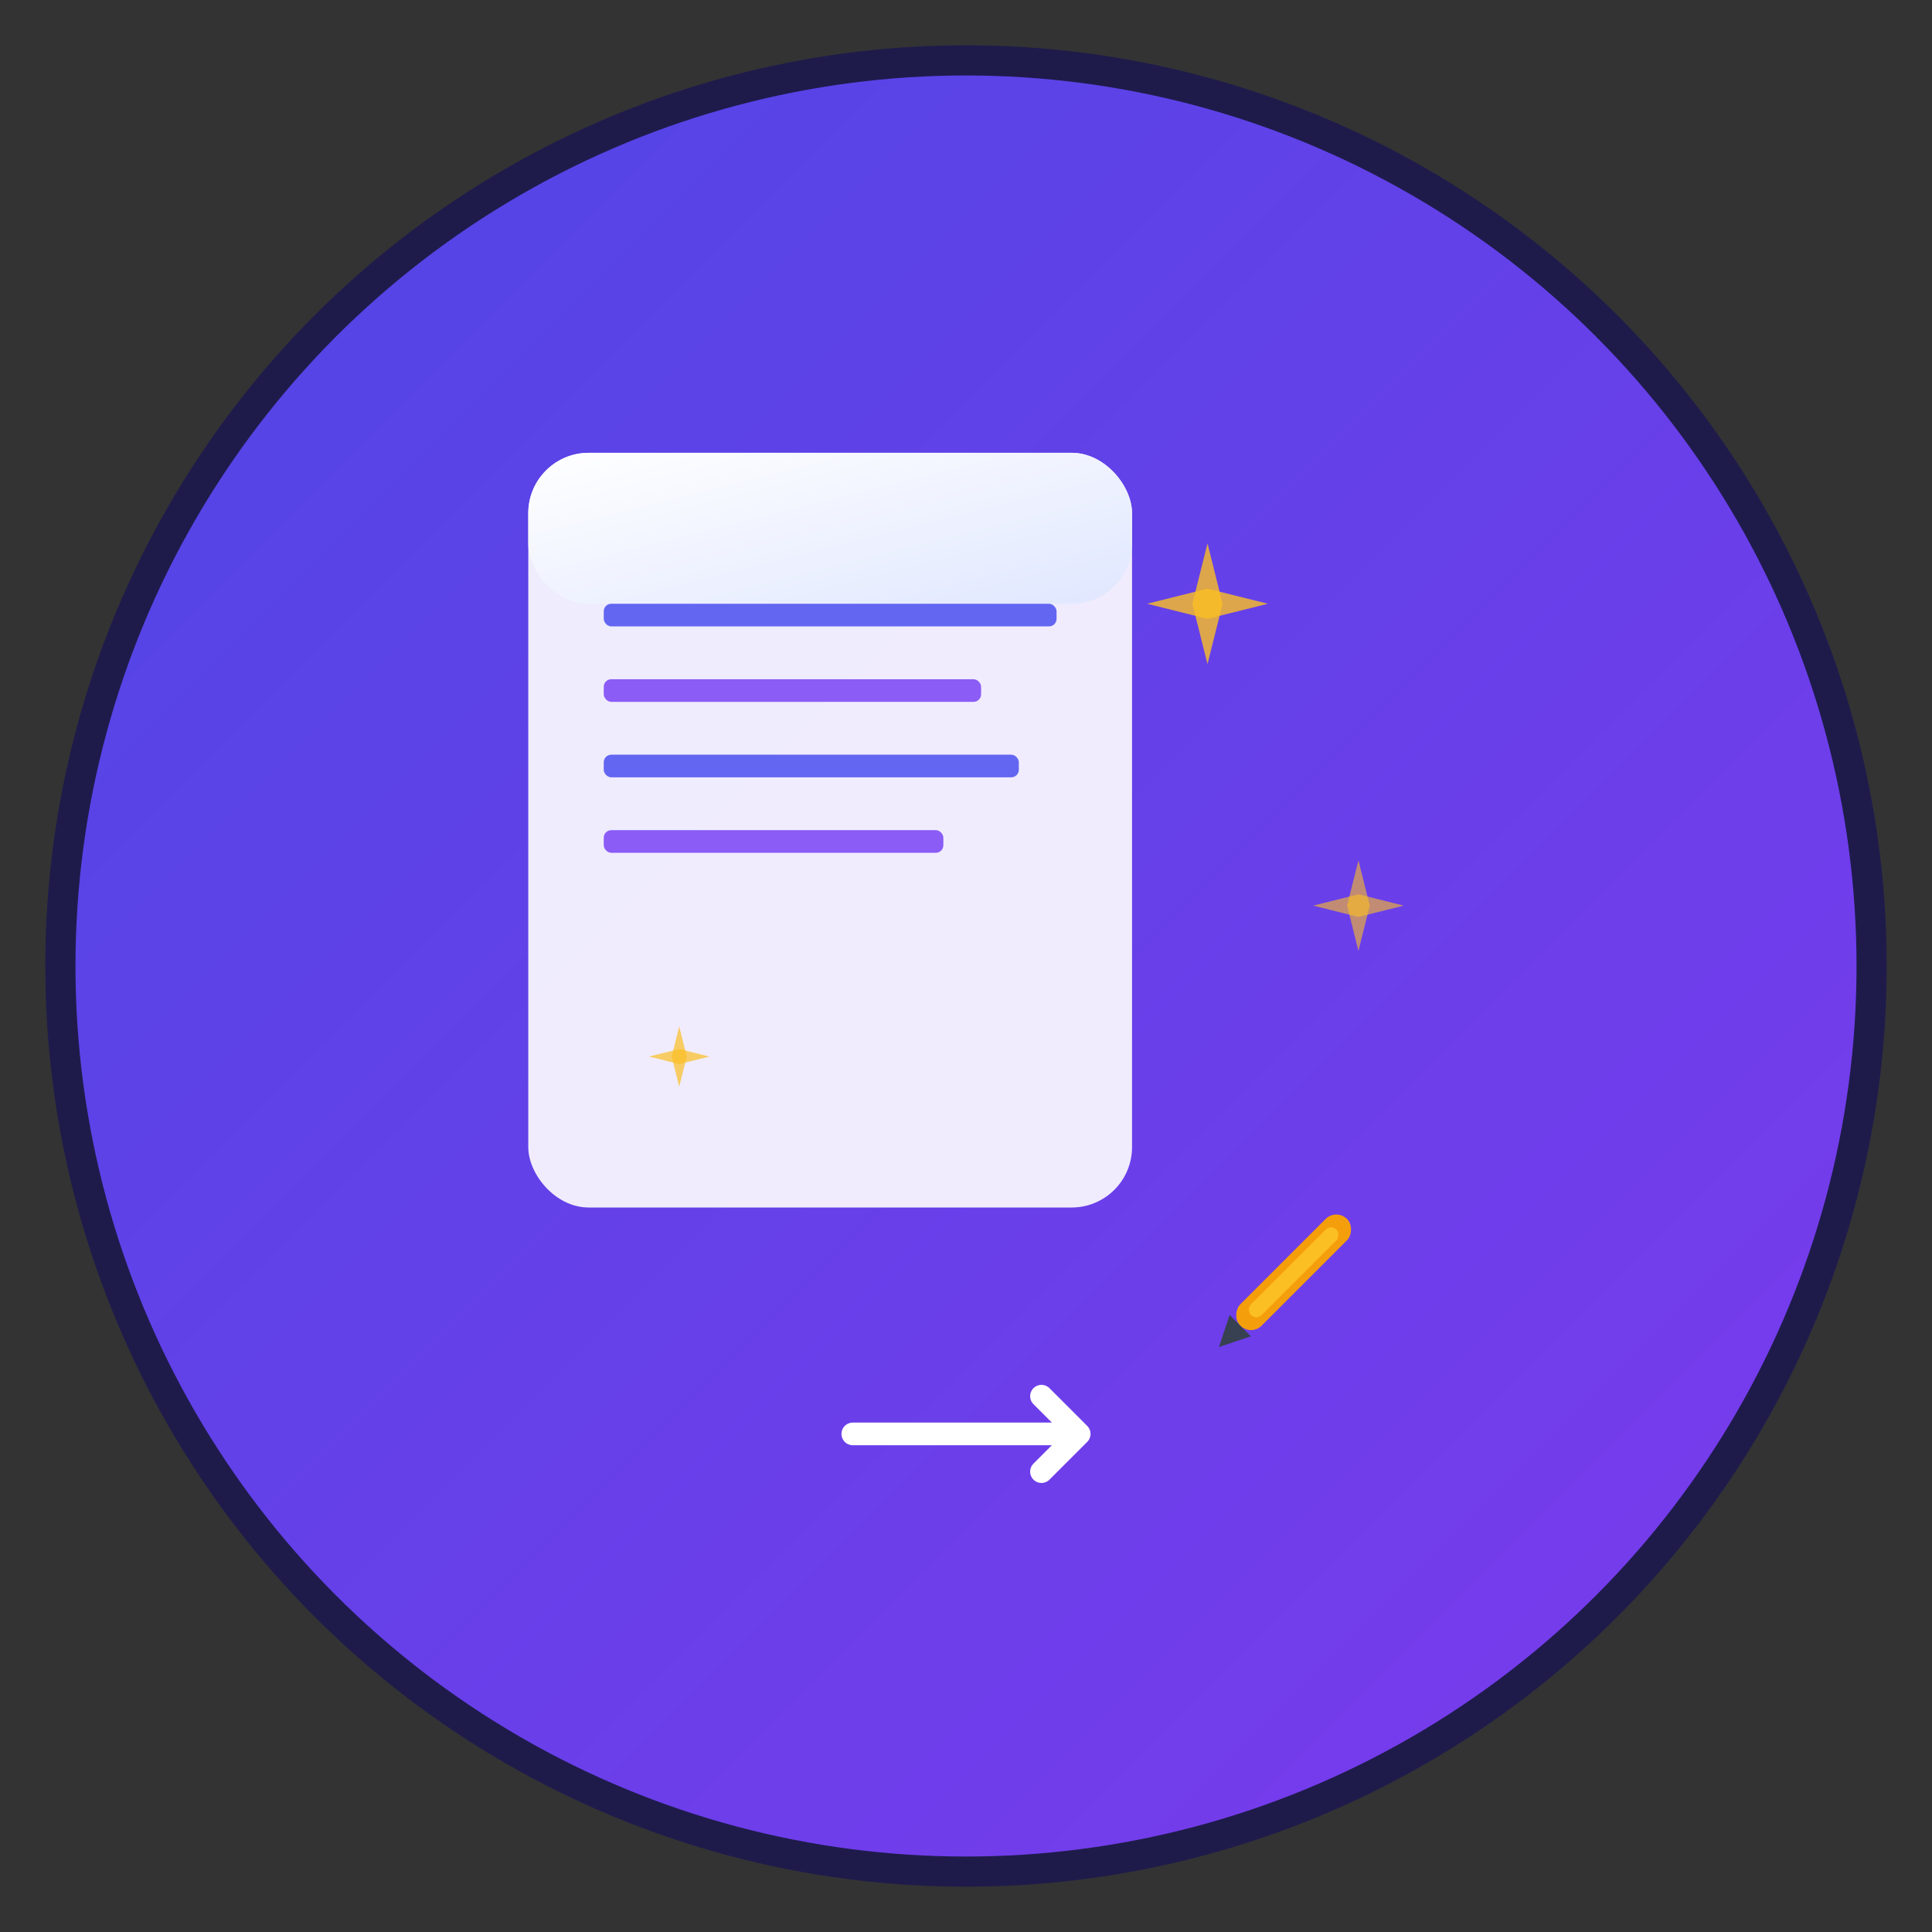 <svg width="256" height="256" viewBox="0 0 256 256" xmlns="http://www.w3.org/2000/svg">
  <rect x="0" y="0" width="256" height="256" fill="#333333" stroke="none"/>
  <!-- Background circle with gradient -->
  <defs>
    <linearGradient id="bgGradient" x1="0%" y1="0%" x2="100%" y2="100%">
      <stop offset="0%" style="stop-color:#4f46e5;stop-opacity:1" />
      <stop offset="100%" style="stop-color:#7c3aed;stop-opacity:1" />
    </linearGradient>
    <linearGradient id="textGradient" x1="0%" y1="0%" x2="100%" y2="100%">
      <stop offset="0%" style="stop-color:#ffffff;stop-opacity:1" />
      <stop offset="100%" style="stop-color:#e0e7ff;stop-opacity:1" />
    </linearGradient>
  </defs>
  
  <!-- Main background -->
  <circle cx="128" cy="128" r="120" fill="url(#bgGradient)" stroke="#1e1b4b" stroke-width="4"/>
  
  <!-- Document icon -->
  <rect x="70" y="60" width="80" height="100" rx="8" fill="white" opacity="0.9"/>
  <rect x="70" y="60" width="80" height="20" rx="8" fill="url(#textGradient)"/>
  
  <!-- Text lines -->
  <rect x="80" y="80" width="60" height="3" rx="1" fill="#6366f1"/>
  <rect x="80" y="90" width="50" height="3" rx="1" fill="#8b5cf6"/>
  <rect x="80" y="100" width="55" height="3" rx="1" fill="#6366f1"/>
  <rect x="80" y="110" width="45" height="3" rx="1" fill="#8b5cf6"/>
  
  <!-- AI sparkle effect -->
  <g transform="translate(160,80)">
    <path d="M 0,-8 L 2,0 L 0,8 L -2,0 Z" fill="#fbbf24" opacity="0.8"/>
    <path d="M -8,0 L 0,2 L 8,0 L 0,-2 Z" fill="#fbbf24" opacity="0.8"/>
  </g>
  
  <g transform="translate(180,120)">
    <path d="M 0,-6 L 1.5,0 L 0,6 L -1.5,0 Z" fill="#fbbf24" opacity="0.6"/>
    <path d="M -6,0 L 0,1.5 L 6,0 L 0,-1.5 Z" fill="#fbbf24" opacity="0.6"/>
  </g>
  
  <g transform="translate(90,140)">
    <path d="M 0,-4 L 1,0 L 0,4 L -1,0 Z" fill="#fbbf24" opacity="0.7"/>
    <path d="M -4,0 L 0,1 L 4,0 L 0,-1 Z" fill="#fbbf24" opacity="0.7"/>
  </g>
  
  <!-- Magic wand/pencil -->
  <g transform="translate(170,170) rotate(45)">
    <rect x="-2" y="-12" width="4" height="20" rx="2" fill="#f59e0b"/>
    <rect x="-1" y="-10" width="2" height="16" rx="1" fill="#fbbf24"/>
    <polygon points="-2,8 2,8 0,12" fill="#374151"/>
  </g>
  
  <!-- Refine arrow -->
  <g transform="translate(128,190)">
    <path d="M -15,0 L 15,0 M 10,-5 L 15,0 L 10,5" stroke="white" stroke-width="3" fill="none" stroke-linecap="round" stroke-linejoin="round"/>
  </g>
</svg>